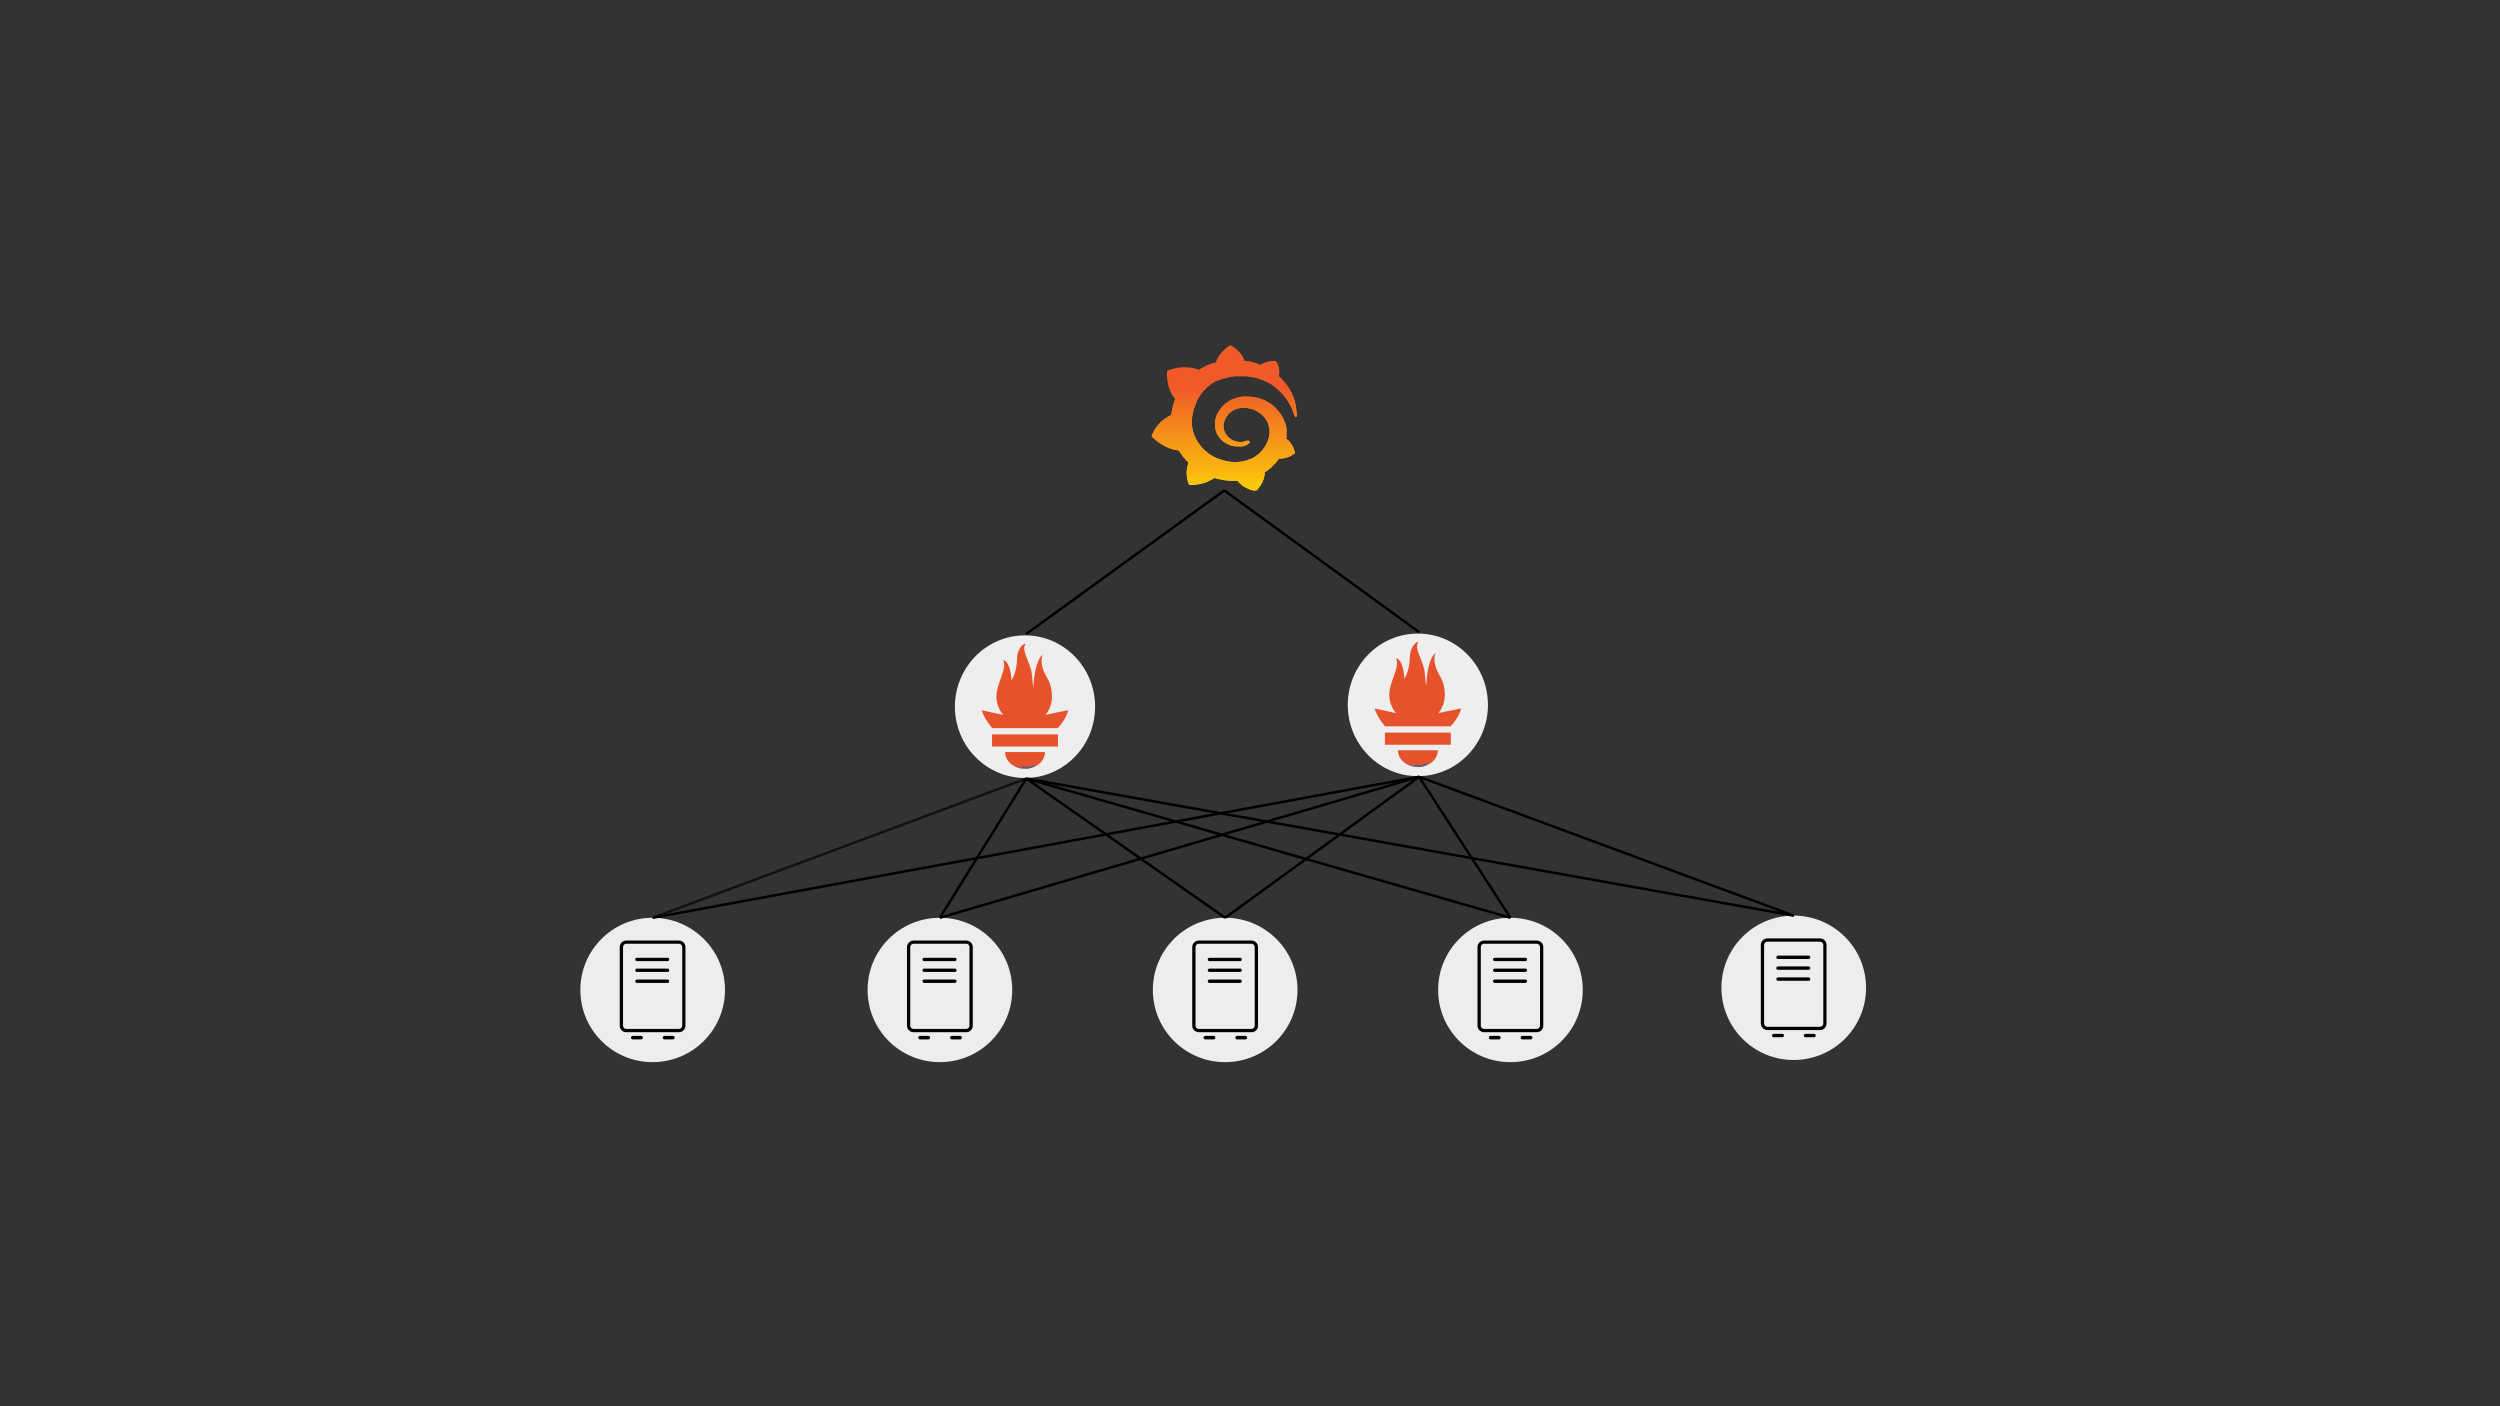 <?xml version="1.0" encoding="UTF-8"?>
<!DOCTYPE svg PUBLIC "-//W3C//DTD SVG 1.1//EN" "http://www.w3.org/Graphics/SVG/1.1/DTD/svg11.dtd">
<svg version="1.2" width="280mm" height="157.5mm" viewBox="0 0 28000 15750" preserveAspectRatio="xMidYMid" fill-rule="evenodd" stroke-width="28.222" stroke-linejoin="round" xmlns="http://www.w3.org/2000/svg" xmlns:ooo="http://xml.openoffice.org/svg/export" xmlns:xlink="http://www.w3.org/1999/xlink" xmlns:presentation="http://sun.com/xmlns/staroffice/presentation" xmlns:smil="http://www.w3.org/2001/SMIL20/" xmlns:anim="urn:oasis:names:tc:opendocument:xmlns:animation:1.0" xml:space="preserve">
 <rect x="0" y="0" width="28000" height="15750" fill="#333333" stroke="none"/>
 <defs class="ClipPathGroup">
  <clipPath id="presentation_clip_path" clipPathUnits="userSpaceOnUse">
   <rect x="0" y="0" width="28000" height="15750"/>
  </clipPath>
  <clipPath id="presentation_clip_path_shrink" clipPathUnits="userSpaceOnUse">
   <rect x="28" y="15" width="27944" height="15719"/>
  </clipPath>
 </defs>
 <defs class="TextShapeIndex">
  <g ooo:slide="id1" ooo:id-list="id3 id4 id5 id6 id7 id8 id9 id10 id11 id12 id13 id14 id15 id16 id17 id18 id19 id20 id21 id22 id23 id24 id25 id26 id27 id28 id29 id30 id31 id32 id33 id34 id35 id36 id37 id38 id39 id40 id41 id42 id43 id44 id45 id46 id47 id48 id49 id50 id51 id52 id53 id54 id55 id56 id57 id58 id59 id60 id61 id62 id63 id64 id65 id66 id67 id68 id69 id70 id71 id72 id73 id74 id75 id76 id77 id78 id79 id80 id81 id82 id83"/>
 </defs>
 <defs class="EmbeddedBulletChars">
  <g id="bullet-char-template-57356" transform="scale(0,-0)">
   <path d="M 580,1141 L 1163,571 580,0 -4,571 580,1141 Z"/>
  </g>
  <g id="bullet-char-template-57354" transform="scale(0,-0)">
   <path d="M 8,1128 L 1137,1128 1137,0 8,0 8,1128 Z"/>
  </g>
  <g id="bullet-char-template-10146" transform="scale(0,-0)">
   <path d="M 174,0 L 602,739 174,1481 1456,739 174,0 Z M 1358,739 L 309,1346 659,739 1358,739 Z"/>
  </g>
  <g id="bullet-char-template-10132" transform="scale(0,-0)">
   <path d="M 2015,739 L 1276,0 717,0 1260,543 174,543 174,936 1260,936 717,1481 1274,1481 2015,739 Z"/>
  </g>
  <g id="bullet-char-template-10007" transform="scale(0,-0)">
   <path d="M 0,-2 C -7,14 -16,27 -25,37 L 356,567 C 262,823 215,952 215,954 215,979 228,992 255,992 264,992 276,990 289,987 310,991 331,999 354,1012 L 381,999 492,748 772,1049 836,1024 860,1049 C 881,1039 901,1025 922,1006 886,937 835,863 770,784 769,783 710,716 594,584 L 774,223 C 774,196 753,168 711,139 L 727,119 C 717,90 699,76 672,76 641,76 570,178 457,381 L 164,-76 C 142,-110 111,-127 72,-127 30,-127 9,-110 8,-76 1,-67 -2,-52 -2,-32 -2,-23 -1,-13 0,-2 Z"/>
  </g>
  <g id="bullet-char-template-10004" transform="scale(0,-0)">
   <path d="M 285,-33 C 182,-33 111,30 74,156 52,228 41,333 41,471 41,549 55,616 82,672 116,743 169,778 240,778 293,778 328,747 346,684 L 369,508 C 377,444 397,411 428,410 L 1163,1116 C 1174,1127 1196,1133 1229,1133 1271,1133 1292,1118 1292,1087 L 1292,965 C 1292,929 1282,901 1262,881 L 442,47 C 390,-6 338,-33 285,-33 Z"/>
  </g>
  <g id="bullet-char-template-9679" transform="scale(0,-0)">
   <path d="M 813,0 C 632,0 489,54 383,161 276,268 223,411 223,592 223,773 276,916 383,1023 489,1130 632,1184 813,1184 992,1184 1136,1130 1245,1023 1353,916 1407,772 1407,592 1407,412 1353,268 1245,161 1136,54 992,0 813,0 Z"/>
  </g>
  <g id="bullet-char-template-8226" transform="scale(0,-0)">
   <path d="M 346,457 C 273,457 209,483 155,535 101,586 74,649 74,723 74,796 101,859 155,911 209,963 273,989 346,989 419,989 480,963 531,910 582,859 608,796 608,723 608,648 583,586 532,535 482,483 420,457 346,457 Z"/>
  </g>
  <g id="bullet-char-template-8211" transform="scale(0,-0)">
   <path d="M -4,459 L 1135,459 1135,606 -4,606 -4,459 Z"/>
  </g>
  <g id="bullet-char-template-61548" transform="scale(0,-0)">
   <path d="M 173,740 C 173,903 231,1043 346,1159 462,1274 601,1332 765,1332 928,1332 1067,1274 1183,1159 1299,1043 1357,903 1357,740 1357,577 1299,437 1183,322 1067,206 928,148 765,148 601,148 462,206 346,322 231,437 173,577 173,740 Z"/>
  </g>
 </defs>
 <defs class="TextEmbeddedBitmaps"/>
 <g>
  <g id="id2" class="Master_Slide">
   <g id="bg-id2" class="Background"/>
   <g id="bo-id2" class="BackgroundObjects"/>
  </g>
 </g>
 <g class="SlideGroup">
  <g>
   <g id="container-id1">
    <g id="id1" class="Slide" clip-path="url(#presentation_clip_path)">
     <g class="Page">
      <g class="Group">
       <g class="com.sun.star.drawing.CustomShape">
        <g id="id3">
         <rect class="BoundingBox" stroke="none" fill="none" x="10717" y="7186" width="1441" height="1417"/>
         <path fill="rgb(230,82,44)" stroke="none" d="M 11437,7187 C 11569,7187 11682,7217 11797,7282 11911,7347 11994,7428 12060,7541 12126,7653 12157,7764 12157,7894 12157,8024 12126,8135 12060,8248 11994,8360 11911,8441 11797,8506 11682,8571 11569,8601 11437,8601 11305,8601 11192,8571 11077,8506 10963,8441 10880,8360 10814,8248 10748,8135 10718,8024 10718,7894 10718,7764 10748,7653 10814,7541 10880,7428 10963,7347 11077,7282 11192,7217 11305,7187 11437,7187 L 11437,7187 Z"/>
         <path fill="none" stroke="rgb(52,101,164)" d="M 11405,7188 C 11416,7187 11426,7187 11437,7187 11455,7187 11473,7188 11490,7189"/>
         <path fill="none" stroke="rgb(52,101,164)" d="M 11524,7192 C 11542,7194 11559,7196 11577,7199"/>
         <path fill="none" stroke="rgb(52,101,164)" d="M 11610,7207 C 11627,7211 11644,7216 11661,7221"/>
         <path fill="none" stroke="rgb(52,101,164)" d="M 11693,7233 C 11710,7239 11726,7246 11742,7253"/>
         <path fill="none" stroke="rgb(52,101,164)" d="M 11773,7269 C 11781,7273 11789,7277 11797,7282 11804,7286 11812,7290 11819,7295"/>
         <path fill="none" stroke="rgb(52,101,164)" d="M 11848,7313 C 11863,7323 11877,7334 11891,7344"/>
         <path fill="none" stroke="rgb(52,101,164)" d="M 11917,7366 C 11931,7378 11944,7390 11956,7403"/>
         <path fill="none" stroke="rgb(52,101,164)" d="M 11979,7428 C 11991,7441 12002,7455 12013,7469"/>
         <path fill="none" stroke="rgb(52,101,164)" d="M 12032,7497 C 12042,7511 12051,7525 12060,7541 12060,7541 12061,7541 12061,7542"/>
         <path fill="none" stroke="rgb(52,101,164)" d="M 12078,7572 C 12086,7588 12094,7603 12101,7619"/>
         <path fill="none" stroke="rgb(52,101,164)" d="M 12114,7651 C 12120,7668 12126,7684 12131,7701"/>
         <path fill="none" stroke="rgb(52,101,164)" d="M 12139,7734 C 12143,7752 12146,7769 12149,7787"/>
         <path fill="none" stroke="rgb(52,101,164)" d="M 12153,7821 C 12155,7838 12156,7856 12156,7874"/>
         <path fill="none" stroke="rgb(52,101,164)" d="M 12156,7908 C 12156,7926 12155,7944 12154,7961"/>
         <path fill="none" stroke="rgb(52,101,164)" d="M 12150,7995 C 12147,8013 12144,8030 12141,8047"/>
         <path fill="none" stroke="rgb(52,101,164)" d="M 12132,8080 C 12128,8097 12122,8114 12116,8131"/>
         <path fill="none" stroke="rgb(52,101,164)" d="M 12103,8163 C 12096,8179 12089,8195 12081,8211"/>
         <path fill="none" stroke="rgb(52,101,164)" d="M 12064,8241 C 12063,8243 12061,8245 12060,8248 12052,8261 12044,8273 12036,8286"/>
         <path fill="none" stroke="rgb(52,101,164)" d="M 12017,8314 C 12006,8328 11995,8342 11983,8355"/>
         <path fill="none" stroke="rgb(52,101,164)" d="M 11960,8381 C 11948,8393 11935,8406 11922,8418"/>
         <path fill="none" stroke="rgb(52,101,164)" d="M 11896,8440 C 11882,8450 11868,8461 11853,8471"/>
         <path fill="none" stroke="rgb(52,101,164)" d="M 11825,8490 C 11816,8495 11806,8501 11797,8506 11791,8510 11785,8513 11779,8516"/>
         <path fill="none" stroke="rgb(52,101,164)" d="M 11748,8532 C 11732,8540 11716,8547 11699,8553"/>
         <path fill="none" stroke="rgb(52,101,164)" d="M 11667,8565 C 11651,8571 11634,8576 11616,8580"/>
         <path fill="none" stroke="rgb(52,101,164)" d="M 11583,8587 C 11566,8591 11548,8594 11531,8596"/>
         <path fill="none" stroke="rgb(52,101,164)" d="M 11497,8599 C 11479,8600 11462,8601 11444,8601"/>
         <path fill="none" stroke="rgb(52,101,164)" d="M 11409,8601 C 11391,8600 11374,8599 11356,8597"/>
         <path fill="none" stroke="rgb(52,101,164)" d="M 11322,8593 C 11305,8590 11287,8587 11270,8583"/>
         <path fill="none" stroke="rgb(52,101,164)" d="M 11237,8574 C 11220,8570 11203,8564 11187,8558"/>
         <path fill="none" stroke="rgb(52,101,164)" d="M 11155,8545 C 11139,8538 11123,8531 11107,8522"/>
         <path fill="none" stroke="rgb(52,101,164)" d="M 11077,8506 C 11061,8497 11046,8488 11031,8478"/>
         <path fill="none" stroke="rgb(52,101,164)" d="M 11003,8459 C 10989,8448 10975,8437 10962,8426"/>
         <path fill="none" stroke="rgb(52,101,164)" d="M 10936,8403 C 10923,8391 10911,8378 10899,8365"/>
         <path fill="none" stroke="rgb(52,101,164)" d="M 10877,8339 C 10866,8326 10855,8311 10845,8297"/>
         <path fill="none" stroke="rgb(52,101,164)" d="M 10826,8268 C 10822,8261 10818,8254 10814,8248 10809,8239 10804,8231 10800,8222"/>
         <path fill="none" stroke="rgb(52,101,164)" d="M 10784,8192 C 10776,8175 10769,8159 10763,8143"/>
         <path fill="none" stroke="rgb(52,101,164)" d="M 10751,8111 C 10745,8094 10741,8077 10736,8060"/>
         <path fill="none" stroke="rgb(52,101,164)" d="M 10729,8026 C 10726,8009 10723,7992 10722,7974"/>
         <path fill="none" stroke="rgb(52,101,164)" d="M 10719,7940 C 10718,7925 10718,7910 10718,7894 10718,7892 10718,7889 10718,7887"/>
         <path fill="none" stroke="rgb(52,101,164)" d="M 10719,7852 C 10720,7834 10721,7817 10723,7799"/>
         <path fill="none" stroke="rgb(52,101,164)" d="M 10728,7766 C 10732,7748 10735,7731 10740,7714"/>
         <path fill="none" stroke="rgb(52,101,164)" d="M 10750,7681 C 10755,7664 10761,7648 10768,7631"/>
         <path fill="none" stroke="rgb(52,101,164)" d="M 10782,7600 C 10790,7584 10798,7569 10807,7553"/>
         <path fill="none" stroke="rgb(52,101,164)" d="M 10824,7523 C 10834,7508 10843,7493 10854,7479"/>
         <path fill="none" stroke="rgb(52,101,164)" d="M 10874,7452 C 10885,7438 10897,7425 10909,7412"/>
         <path fill="none" stroke="rgb(52,101,164)" d="M 10933,7388 C 10946,7375 10959,7364 10973,7353"/>
         <path fill="none" stroke="rgb(52,101,164)" d="M 11000,7332 C 11014,7321 11029,7311 11044,7302"/>
         <path fill="none" stroke="rgb(52,101,164)" d="M 11073,7284 C 11075,7283 11076,7283 11077,7282 11092,7274 11106,7266 11120,7259"/>
         <path fill="none" stroke="rgb(52,101,164)" d="M 11151,7245 C 11168,7237 11184,7231 11201,7225"/>
         <path fill="none" stroke="rgb(52,101,164)" d="M 11233,7215 C 11250,7210 11267,7206 11285,7202"/>
         <path fill="none" stroke="rgb(52,101,164)" d="M 11318,7196 C 11336,7193 11353,7191 11371,7190"/>
        </g>
       </g>
       <g class="Graphic">
        <g id="id4">
         <rect class="BoundingBox" stroke="none" fill="none" x="10688" y="7100" width="1613" height="1621"/>
         <path fill="rgb(238,238,238)" stroke="none" d="M 11480,7116 C 11047,7116 10695,7474 10695,7915 10695,8356 11047,8713 11480,8713 11914,8713 12265,8356 12265,7915 12265,7474 11914,7116 11480,7116 L 11480,7116 Z M 11480,8610 C 11357,8610 11257,8527 11257,8423 L 11704,8423 C 11704,8527 11604,8610 11480,8610 L 11480,8610 Z M 11849,8361 L 11111,8361 11111,8225 11849,8225 11849,8361 11849,8361 Z M 11847,8155 L 11113,8155 C 11111,8152 11108,8150 11106,8147 11030,8053 11013,8005 10995,7955 10995,7954 11087,7974 11152,7989 11152,7989 11186,7997 11235,8006 11188,7950 11160,7879 11160,7806 11160,7646 11280,7506 11237,7393 11279,7396 11325,7484 11328,7621 11373,7557 11391,7442 11391,7371 11391,7297 11439,7212 11487,7209 11444,7280 11498,7341 11545,7492 11563,7549 11561,7645 11574,7705 11579,7579 11600,7396 11679,7332 11644,7412 11684,7512 11711,7560 11755,7638 11782,7696 11782,7807 11782,7882 11755,7952 11709,8007 11761,7997 11797,7988 11797,7988 L 11965,7954 C 11965,7954 11941,8057 11847,8155 L 11847,8155 Z"/>
        </g>
       </g>
      </g>
      <g class="Group">
       <g class="com.sun.star.drawing.ClosedBezierShape">
        <g id="id5">
         <rect class="BoundingBox" stroke="none" fill="none" x="6500" y="10278" width="1621" height="1619"/>
         <path fill="rgb(237,237,238)" stroke="none" d="M 8120,11087 C 8120,11534 7757,11896 7308,11896 6861,11896 6500,11534 6500,11087 6500,10641 6861,10279 7308,10279 7757,10279 8120,10641 8120,11087 Z"/>
        </g>
       </g>
       <g class="com.sun.star.drawing.ClosedBezierShape">
        <g id="id6">
         <rect class="BoundingBox" stroke="none" fill="none" x="6940" y="10533" width="739" height="1030"/>
         <path fill="rgb(1,1,1)" stroke="none" d="M 6978,10607 C 6978,10588 6994,10570 7014,10570 L 7604,10570 C 7625,10570 7641,10588 7641,10607 L 7641,11488 C 7641,11507 7625,11524 7604,11524 L 7014,11524 C 6994,11524 6978,11507 6978,11488 L 6978,10607 Z M 7014,11561 L 7604,11561 C 7645,11561 7677,11528 7677,11488 L 7677,10607 C 7677,10567 7645,10534 7604,10534 L 7014,10534 C 6974,10534 6941,10567 6941,10607 L 6941,11488 C 6941,11528 6974,11561 7014,11561 Z"/>
        </g>
       </g>
       <g class="com.sun.star.drawing.ClosedBezierShape">
        <g id="id7">
         <rect class="BoundingBox" stroke="none" fill="none" x="7115" y="10726" width="382" height="41"/>
         <path fill="rgb(1,1,1)" stroke="none" d="M 7134,10765 L 7478,10765 C 7487,10765 7495,10757 7495,10744 7495,10735 7487,10727 7478,10727 L 7134,10727 C 7123,10727 7115,10735 7115,10744 7115,10757 7123,10765 7134,10765 Z"/>
        </g>
       </g>
       <g class="com.sun.star.drawing.ClosedBezierShape">
        <g id="id8">
         <rect class="BoundingBox" stroke="none" fill="none" x="7423" y="11602" width="134" height="40"/>
         <path fill="rgb(1,1,1)" stroke="none" d="M 7556,11622 C 7556,11612 7548,11602 7537,11602 L 7441,11602 C 7431,11602 7423,11612 7423,11622 7423,11633 7431,11641 7441,11641 L 7537,11641 C 7548,11641 7556,11633 7556,11622 Z"/>
        </g>
       </g>
       <g class="com.sun.star.drawing.ClosedBezierShape">
        <g id="id9">
         <rect class="BoundingBox" stroke="none" fill="none" x="7067" y="11602" width="134" height="40"/>
         <path fill="rgb(1,1,1)" stroke="none" d="M 7086,11641 L 7182,11641 C 7192,11641 7200,11633 7200,11622 7200,11612 7192,11602 7182,11602 L 7086,11602 C 7075,11602 7067,11612 7067,11622 7067,11633 7075,11641 7086,11641 Z"/>
        </g>
       </g>
       <g class="com.sun.star.drawing.ClosedBezierShape">
        <g id="id10">
         <rect class="BoundingBox" stroke="none" fill="none" x="7115" y="10847" width="382" height="41"/>
         <path fill="rgb(1,1,1)" stroke="none" d="M 7134,10886 L 7478,10886 C 7487,10886 7495,10878 7495,10869 7495,10856 7487,10848 7478,10848 L 7134,10848 C 7123,10848 7115,10856 7115,10869 7115,10878 7123,10886 7134,10886 Z"/>
        </g>
       </g>
       <g class="com.sun.star.drawing.ClosedBezierShape">
        <g id="id11">
         <rect class="BoundingBox" stroke="none" fill="none" x="7115" y="10970" width="382" height="41"/>
         <path fill="rgb(1,1,1)" stroke="none" d="M 7134,11009 L 7478,11009 C 7487,11009 7495,11000 7495,10988 7495,10979 7487,10971 7478,10971 L 7134,10971 C 7123,10971 7115,10979 7115,10988 7115,11000 7123,11009 7134,11009 Z"/>
        </g>
       </g>
      </g>
      <g class="Group">
       <g class="com.sun.star.drawing.ClosedBezierShape">
        <g id="id12">
         <rect class="BoundingBox" stroke="none" fill="none" x="9717" y="10278" width="1622" height="1619"/>
         <path fill="rgb(237,237,238)" stroke="none" d="M 11337,11087 C 11337,11534 10975,11896 10526,11896 10078,11896 9717,11534 9717,11087 9717,10641 10078,10279 10526,10279 10975,10279 11337,10641 11337,11087 Z"/>
        </g>
       </g>
       <g class="com.sun.star.drawing.ClosedBezierShape">
        <g id="id13">
         <rect class="BoundingBox" stroke="none" fill="none" x="10158" y="10533" width="738" height="1030"/>
         <path fill="rgb(1,1,1)" stroke="none" d="M 10195,10607 C 10195,10588 10211,10570 10232,10570 L 10821,10570 C 10842,10570 10858,10588 10858,10607 L 10858,11488 C 10858,11507 10842,11524 10821,11524 L 10232,11524 C 10211,11524 10195,11507 10195,11488 L 10195,10607 Z M 10232,11561 L 10821,11561 C 10863,11561 10895,11528 10895,11488 L 10895,10607 C 10895,10567 10863,10534 10821,10534 L 10232,10534 C 10192,10534 10158,10567 10158,10607 L 10158,11488 C 10158,11528 10192,11561 10232,11561 Z"/>
        </g>
       </g>
       <g class="com.sun.star.drawing.ClosedBezierShape">
        <g id="id14">
         <rect class="BoundingBox" stroke="none" fill="none" x="10332" y="10726" width="382" height="41"/>
         <path fill="rgb(1,1,1)" stroke="none" d="M 10352,10765 L 10695,10765 C 10705,10765 10713,10757 10713,10744 10713,10735 10705,10727 10695,10727 L 10352,10727 C 10340,10727 10332,10735 10332,10744 10332,10757 10340,10765 10352,10765 Z"/>
        </g>
       </g>
       <g class="com.sun.star.drawing.ClosedBezierShape">
        <g id="id15">
         <rect class="BoundingBox" stroke="none" fill="none" x="10640" y="11602" width="135" height="40"/>
         <path fill="rgb(1,1,1)" stroke="none" d="M 10773,11622 C 10773,11612 10765,11602 10754,11602 L 10658,11602 C 10649,11602 10641,11612 10641,11622 10641,11633 10649,11641 10658,11641 L 10754,11641 C 10765,11641 10773,11633 10773,11622 Z"/>
        </g>
       </g>
       <g class="com.sun.star.drawing.ClosedBezierShape">
        <g id="id16">
         <rect class="BoundingBox" stroke="none" fill="none" x="10284" y="11602" width="135" height="40"/>
         <path fill="rgb(1,1,1)" stroke="none" d="M 10304,11641 L 10400,11641 C 10409,11641 10417,11633 10417,11622 10417,11612 10409,11602 10400,11602 L 10304,11602 C 10293,11602 10285,11612 10285,11622 10285,11633 10293,11641 10304,11641 Z"/>
        </g>
       </g>
       <g class="com.sun.star.drawing.ClosedBezierShape">
        <g id="id17">
         <rect class="BoundingBox" stroke="none" fill="none" x="10332" y="10847" width="382" height="41"/>
         <path fill="rgb(1,1,1)" stroke="none" d="M 10352,10886 L 10695,10886 C 10705,10886 10713,10878 10713,10869 10713,10856 10705,10848 10695,10848 L 10352,10848 C 10340,10848 10332,10856 10332,10869 10332,10878 10340,10886 10352,10886 Z"/>
        </g>
       </g>
       <g class="com.sun.star.drawing.ClosedBezierShape">
        <g id="id18">
         <rect class="BoundingBox" stroke="none" fill="none" x="10332" y="10970" width="382" height="41"/>
         <path fill="rgb(1,1,1)" stroke="none" d="M 10352,11009 L 10695,11009 C 10705,11009 10713,11000 10713,10988 10713,10979 10705,10971 10695,10971 L 10352,10971 C 10340,10971 10332,10979 10332,10988 10332,11000 10340,11009 10352,11009 Z"/>
        </g>
       </g>
      </g>
      <g class="Group">
       <g class="com.sun.star.drawing.ClosedBezierShape">
        <g id="id19">
         <rect class="BoundingBox" stroke="none" fill="none" x="12912" y="10278" width="1622" height="1619"/>
         <path fill="rgb(237,237,238)" stroke="none" d="M 14532,11087 C 14532,11534 14170,11896 13721,11896 13273,11896 12912,11534 12912,11087 12912,10641 13273,10279 13721,10279 14170,10279 14532,10641 14532,11087 Z"/>
        </g>
       </g>
       <g class="com.sun.star.drawing.ClosedBezierShape">
        <g id="id20">
         <rect class="BoundingBox" stroke="none" fill="none" x="13353" y="10533" width="738" height="1030"/>
         <path fill="rgb(1,1,1)" stroke="none" d="M 13390,10607 C 13390,10588 13406,10570 13427,10570 L 14016,10570 C 14037,10570 14053,10588 14053,10607 L 14053,11488 C 14053,11507 14037,11524 14016,11524 L 13427,11524 C 13406,11524 13390,11507 13390,11488 L 13390,10607 Z M 13427,11561 L 14016,11561 C 14058,11561 14090,11528 14090,11488 L 14090,10607 C 14090,10567 14058,10534 14016,10534 L 13427,10534 C 13387,10534 13353,10567 13353,10607 L 13353,11488 C 13353,11528 13387,11561 13427,11561 Z"/>
        </g>
       </g>
       <g class="com.sun.star.drawing.ClosedBezierShape">
        <g id="id21">
         <rect class="BoundingBox" stroke="none" fill="none" x="13527" y="10726" width="382" height="41"/>
         <path fill="rgb(1,1,1)" stroke="none" d="M 13547,10765 L 13890,10765 C 13900,10765 13908,10757 13908,10744 13908,10735 13900,10727 13890,10727 L 13547,10727 C 13535,10727 13527,10735 13527,10744 13527,10757 13535,10765 13547,10765 Z"/>
        </g>
       </g>
       <g class="com.sun.star.drawing.ClosedBezierShape">
        <g id="id22">
         <rect class="BoundingBox" stroke="none" fill="none" x="13835" y="11602" width="135" height="40"/>
         <path fill="rgb(1,1,1)" stroke="none" d="M 13968,11622 C 13968,11612 13960,11602 13949,11602 L 13853,11602 C 13844,11602 13836,11612 13836,11622 13836,11633 13844,11641 13853,11641 L 13949,11641 C 13960,11641 13968,11633 13968,11622 Z"/>
        </g>
       </g>
       <g class="com.sun.star.drawing.ClosedBezierShape">
        <g id="id23">
         <rect class="BoundingBox" stroke="none" fill="none" x="13479" y="11602" width="135" height="40"/>
         <path fill="rgb(1,1,1)" stroke="none" d="M 13499,11641 L 13595,11641 C 13604,11641 13612,11633 13612,11622 13612,11612 13604,11602 13595,11602 L 13499,11602 C 13488,11602 13480,11612 13480,11622 13480,11633 13488,11641 13499,11641 Z"/>
        </g>
       </g>
       <g class="com.sun.star.drawing.ClosedBezierShape">
        <g id="id24">
         <rect class="BoundingBox" stroke="none" fill="none" x="13527" y="10847" width="382" height="41"/>
         <path fill="rgb(1,1,1)" stroke="none" d="M 13547,10886 L 13890,10886 C 13900,10886 13908,10878 13908,10869 13908,10856 13900,10848 13890,10848 L 13547,10848 C 13535,10848 13527,10856 13527,10869 13527,10878 13535,10886 13547,10886 Z"/>
        </g>
       </g>
       <g class="com.sun.star.drawing.ClosedBezierShape">
        <g id="id25">
         <rect class="BoundingBox" stroke="none" fill="none" x="13527" y="10970" width="382" height="41"/>
         <path fill="rgb(1,1,1)" stroke="none" d="M 13547,11009 L 13890,11009 C 13900,11009 13908,11000 13908,10988 13908,10979 13900,10971 13890,10971 L 13547,10971 C 13535,10971 13527,10979 13527,10988 13527,11000 13535,11009 13547,11009 Z"/>
        </g>
       </g>
      </g>
      <g class="Group">
       <g class="com.sun.star.drawing.ClosedBezierShape">
        <g id="id26">
         <rect class="BoundingBox" stroke="none" fill="none" x="16107" y="10278" width="1622" height="1619"/>
         <path fill="rgb(237,237,238)" stroke="none" d="M 17727,11087 C 17727,11534 17365,11896 16916,11896 16468,11896 16107,11534 16107,11087 16107,10641 16468,10279 16916,10279 17365,10279 17727,10641 17727,11087 Z"/>
        </g>
       </g>
       <g class="com.sun.star.drawing.ClosedBezierShape">
        <g id="id27">
         <rect class="BoundingBox" stroke="none" fill="none" x="16548" y="10533" width="738" height="1030"/>
         <path fill="rgb(1,1,1)" stroke="none" d="M 16585,10607 C 16585,10588 16601,10570 16622,10570 L 17211,10570 C 17232,10570 17248,10588 17248,10607 L 17248,11488 C 17248,11507 17232,11524 17211,11524 L 16622,11524 C 16601,11524 16585,11507 16585,11488 L 16585,10607 Z M 16622,11561 L 17211,11561 C 17253,11561 17285,11528 17285,11488 L 17285,10607 C 17285,10567 17253,10534 17211,10534 L 16622,10534 C 16582,10534 16548,10567 16548,10607 L 16548,11488 C 16548,11528 16582,11561 16622,11561 Z"/>
        </g>
       </g>
       <g class="com.sun.star.drawing.ClosedBezierShape">
        <g id="id28">
         <rect class="BoundingBox" stroke="none" fill="none" x="16722" y="10726" width="382" height="41"/>
         <path fill="rgb(1,1,1)" stroke="none" d="M 16742,10765 L 17085,10765 C 17095,10765 17103,10757 17103,10744 17103,10735 17095,10727 17085,10727 L 16742,10727 C 16730,10727 16722,10735 16722,10744 16722,10757 16730,10765 16742,10765 Z"/>
        </g>
       </g>
       <g class="com.sun.star.drawing.ClosedBezierShape">
        <g id="id29">
         <rect class="BoundingBox" stroke="none" fill="none" x="17030" y="11602" width="135" height="40"/>
         <path fill="rgb(1,1,1)" stroke="none" d="M 17163,11622 C 17163,11612 17155,11602 17144,11602 L 17048,11602 C 17039,11602 17031,11612 17031,11622 17031,11633 17039,11641 17048,11641 L 17144,11641 C 17155,11641 17163,11633 17163,11622 Z"/>
        </g>
       </g>
       <g class="com.sun.star.drawing.ClosedBezierShape">
        <g id="id30">
         <rect class="BoundingBox" stroke="none" fill="none" x="16674" y="11602" width="135" height="40"/>
         <path fill="rgb(1,1,1)" stroke="none" d="M 16694,11641 L 16790,11641 C 16799,11641 16807,11633 16807,11622 16807,11612 16799,11602 16790,11602 L 16694,11602 C 16683,11602 16675,11612 16675,11622 16675,11633 16683,11641 16694,11641 Z"/>
        </g>
       </g>
       <g class="com.sun.star.drawing.ClosedBezierShape">
        <g id="id31">
         <rect class="BoundingBox" stroke="none" fill="none" x="16722" y="10847" width="382" height="41"/>
         <path fill="rgb(1,1,1)" stroke="none" d="M 16742,10886 L 17085,10886 C 17095,10886 17103,10878 17103,10869 17103,10856 17095,10848 17085,10848 L 16742,10848 C 16730,10848 16722,10856 16722,10869 16722,10878 16730,10886 16742,10886 Z"/>
        </g>
       </g>
       <g class="com.sun.star.drawing.ClosedBezierShape">
        <g id="id32">
         <rect class="BoundingBox" stroke="none" fill="none" x="16722" y="10970" width="382" height="41"/>
         <path fill="rgb(1,1,1)" stroke="none" d="M 16742,11009 L 17085,11009 C 17095,11009 17103,11000 17103,10988 17103,10979 17095,10971 17085,10971 L 16742,10971 C 16730,10971 16722,10979 16722,10988 16722,11000 16730,11009 16742,11009 Z"/>
        </g>
       </g>
      </g>
      <g class="Group">
       <g class="com.sun.star.drawing.ClosedBezierShape">
        <g id="id33">
         <rect class="BoundingBox" stroke="none" fill="none" x="19280" y="10254" width="1621" height="1620"/>
         <path fill="rgb(237,237,238)" stroke="none" d="M 20900,11063 C 20900,11510 20537,11872 20088,11872 19641,11872 19280,11510 19280,11063 19280,10617 19641,10255 20088,10255 20537,10255 20900,10617 20900,11063 Z"/>
        </g>
       </g>
       <g class="com.sun.star.drawing.ClosedBezierShape">
        <g id="id34">
         <rect class="BoundingBox" stroke="none" fill="none" x="19721" y="10509" width="738" height="1030"/>
         <path fill="rgb(1,1,1)" stroke="none" d="M 19758,10583 C 19758,10564 19774,10547 19795,10547 L 20384,10547 C 20405,10547 20421,10564 20421,10583 L 20421,11464 C 20421,11483 20405,11500 20384,11500 L 19795,11500 C 19774,11500 19758,11483 19758,11464 L 19758,10583 Z M 19795,11537 L 20384,11537 C 20426,11537 20457,11504 20457,11464 L 20457,10583 C 20457,10543 20426,10510 20384,10510 L 19795,10510 C 19755,10510 19721,10543 19721,10583 L 19721,11464 C 19721,11504 19755,11537 19795,11537 Z"/>
        </g>
       </g>
       <g class="com.sun.star.drawing.ClosedBezierShape">
        <g id="id35">
         <rect class="BoundingBox" stroke="none" fill="none" x="19895" y="10702" width="382" height="41"/>
         <path fill="rgb(1,1,1)" stroke="none" d="M 19914,10741 L 20258,10741 C 20267,10741 20275,10733 20275,10720 20275,10711 20267,10703 20258,10703 L 19914,10703 C 19903,10703 19895,10711 19895,10720 19895,10733 19903,10741 19914,10741 Z"/>
        </g>
       </g>
       <g class="com.sun.star.drawing.ClosedBezierShape">
        <g id="id36">
         <rect class="BoundingBox" stroke="none" fill="none" x="20203" y="11578" width="135" height="40"/>
         <path fill="rgb(1,1,1)" stroke="none" d="M 20336,11598 C 20336,11588 20328,11579 20317,11579 L 20221,11579 C 20211,11579 20203,11588 20203,11598 20203,11609 20211,11617 20221,11617 L 20317,11617 C 20328,11617 20336,11609 20336,11598 Z"/>
        </g>
       </g>
       <g class="com.sun.star.drawing.ClosedBezierShape">
        <g id="id37">
         <rect class="BoundingBox" stroke="none" fill="none" x="19847" y="11578" width="134" height="40"/>
         <path fill="rgb(1,1,1)" stroke="none" d="M 19866,11617 L 19962,11617 C 19972,11617 19980,11609 19980,11598 19980,11588 19972,11579 19962,11579 L 19866,11579 C 19855,11579 19847,11588 19847,11598 19847,11609 19855,11617 19866,11617 Z"/>
        </g>
       </g>
       <g class="com.sun.star.drawing.ClosedBezierShape">
        <g id="id38">
         <rect class="BoundingBox" stroke="none" fill="none" x="19895" y="10824" width="382" height="40"/>
         <path fill="rgb(1,1,1)" stroke="none" d="M 19914,10862 L 20258,10862 C 20267,10862 20275,10854 20275,10845 20275,10832 20267,10824 20258,10824 L 19914,10824 C 19903,10824 19895,10832 19895,10845 19895,10854 19903,10862 19914,10862 Z"/>
        </g>
       </g>
       <g class="com.sun.star.drawing.ClosedBezierShape">
        <g id="id39">
         <rect class="BoundingBox" stroke="none" fill="none" x="19895" y="10946" width="382" height="41"/>
         <path fill="rgb(1,1,1)" stroke="none" d="M 19914,10985 L 20258,10985 C 20267,10985 20275,10976 20275,10964 20275,10955 20267,10947 20258,10947 L 19914,10947 C 19903,10947 19895,10955 19895,10964 19895,10976 19903,10985 19914,10985 Z"/>
        </g>
       </g>
      </g>
      <g class="Group">
       <g class="com.sun.star.drawing.ClosedBezierShape">
        <g id="id40">
         <rect class="BoundingBox" stroke="none" fill="none" x="13975" y="5472" width="117" height="23"/>
         <path fill="rgb(252,212,8)" stroke="none" d="M 14072,5493 L 14036,5493 C 14020,5489 13999,5483 13976,5473 L 14091,5473 C 14085,5480 14079,5486 14072,5493 Z"/>
        </g>
       </g>
       <g class="com.sun.star.drawing.ClosedBezierShape">
        <g id="id41">
         <rect class="BoundingBox" stroke="none" fill="none" x="13905" y="5431" width="218" height="64"/>
         <path fill="rgb(252,207,9)" stroke="none" d="M 14072,5493 L 14036,5493 C 14004,5485 13952,5468 13906,5431 L 14121,5431 C 14109,5451 14093,5472 14072,5493 Z"/>
        </g>
       </g>
       <g class="com.sun.star.drawing.ClosedBezierShape">
        <g id="id42">
         <rect class="BoundingBox" stroke="none" fill="none" x="13304" y="5389" width="840" height="99"/>
         <path fill="rgb(251,203,10)" stroke="none" d="M 14078,5487 L 14013,5487 C 13969,5473 13908,5445 13865,5390 L 14143,5390 C 14130,5419 14110,5453 14078,5487 Z M 13319,5431 C 13319,5431 13311,5416 13304,5390 L 13535,5390 C 13485,5412 13411,5434 13319,5431 Z"/>
        </g>
       </g>
       <g class="com.sun.star.drawing.ClosedBezierShape">
        <g id="id43">
         <rect class="BoundingBox" stroke="none" fill="none" x="13295" y="5348" width="864" height="99"/>
         <path fill="rgb(251,199,11)" stroke="none" d="M 14112,5445 L 13925,5445 C 13902,5430 13880,5411 13862,5386 L 13853,5386 13844,5386 13841,5386 13835,5386 13798,5386 C 13749,5383 13700,5378 13652,5366 13633,5361 13618,5358 13603,5352 13581,5366 13478,5437 13319,5431 13319,5431 13303,5399 13295,5348 L 14157,5348 C 14150,5375 14137,5409 14112,5445 Z"/>
        </g>
       </g>
       <g class="com.sun.star.drawing.ClosedBezierShape">
        <g id="id44">
         <rect class="BoundingBox" stroke="none" fill="none" x="13291" y="5306" width="874" height="100"/>
         <path fill="rgb(250,195,12)" stroke="none" d="M 14136,5405 L 13877,5405 C 13872,5399 13867,5393 13862,5386 L 13853,5386 13844,5386 13841,5386 13835,5386 13798,5386 C 13749,5383 13700,5378 13652,5366 13633,5361 13618,5358 13603,5352 13591,5360 13554,5385 13497,5405 L 13309,5405 C 13301,5383 13293,5348 13291,5307 L 14164,5307 C 14163,5324 14158,5360 14136,5405 Z"/>
        </g>
       </g>
       <g class="com.sun.star.drawing.ClosedBezierShape">
        <g id="id45">
         <rect class="BoundingBox" stroke="none" fill="none" x="13291" y="5265" width="911" height="100"/>
         <path fill="rgb(250,191,13)" stroke="none" d="M 14161,5293 L 14164,5296 C 14164,5296 14166,5323 14153,5363 L 13640,5363 C 13627,5359 13615,5357 13603,5352 13599,5355 13594,5358 13586,5363 L 13298,5363 C 13292,5336 13289,5303 13293,5265 L 14200,5265 C 14188,5275 14175,5284 14161,5293 Z"/>
        </g>
       </g>
       <g class="com.sun.star.drawing.ClosedBezierShape">
        <g id="id46">
         <rect class="BoundingBox" stroke="none" fill="none" x="13291" y="5223" width="959" height="100"/>
         <path fill="rgb(250,186,14)" stroke="none" d="M 14219,5251 C 14201,5265 14182,5279 14161,5293 L 14164,5296 C 14164,5296 14165,5306 14162,5322 L 13292,5322 C 13290,5293 13291,5259 13300,5224 L 14249,5224 C 14239,5233 14229,5242 14219,5251 Z"/>
        </g>
       </g>
       <g class="com.sun.star.drawing.ClosedBezierShape">
        <g id="id47">
         <rect class="BoundingBox" stroke="none" fill="none" x="13291" y="5182" width="999" height="100"/>
         <path fill="rgb(249,182,16)" stroke="none" d="M 14219,5251 C 14206,5261 14194,5270 14180,5280 L 13292,5280 C 13293,5250 13299,5217 13312,5182 L 14288,5182 C 14267,5206 14244,5230 14219,5251 Z"/>
        </g>
       </g>
       <g class="com.sun.star.drawing.ClosedBezierShape">
        <g id="id48">
         <rect class="BoundingBox" stroke="none" fill="none" x="13273" y="5140" width="1049" height="100"/>
         <path fill="rgb(249,178,17)" stroke="none" d="M 13706,5158 C 13740,5167 13774,5172 13807,5175 L 13831,5175 13835,5175 C 13835,5175 13838,5175 13835,5175 L 13838,5175 13847,5175 13853,5175 13856,5175 13859,5175 C 13877,5172 13892,5172 13908,5169 13938,5164 13969,5155 13999,5144 14002,5143 14005,5142 14008,5141 L 14321,5141 C 14320,5143 14318,5145 14316,5147 14293,5179 14264,5210 14233,5239 L 13297,5239 C 13300,5220 13305,5200 13313,5181 13301,5169 13289,5158 13276,5144 13275,5143 13274,5142 13273,5141 L 13651,5141 C 13669,5147 13687,5153 13706,5158 Z"/>
        </g>
       </g>
       <g class="com.sun.star.drawing.ClosedBezierShape">
        <g id="id49">
         <rect class="BoundingBox" stroke="none" fill="none" x="13239" y="5099" width="1231" height="100"/>
         <path fill="rgb(248,174,18)" stroke="none" d="M 13612,5124 C 13642,5138 13673,5150 13706,5158 13740,5167 13774,5172 13807,5175 L 13831,5175 13835,5175 C 13835,5175 13838,5175 13835,5175 L 13838,5175 13847,5175 13853,5175 13856,5175 13859,5175 C 13877,5172 13892,5172 13908,5169 13938,5164 13969,5155 13999,5144 14028,5133 14055,5118 14080,5099 L 14469,5099 C 14437,5117 14385,5139 14323,5136 14323,5138 14320,5144 14316,5147 14304,5164 14290,5181 14275,5197 L 13307,5197 C 13309,5192 13311,5186 13313,5181 13301,5169 13289,5158 13276,5144 13263,5130 13251,5114 13240,5099 L 13565,5099 C 13580,5108 13596,5117 13612,5124 Z"/>
        </g>
       </g>
       <g class="com.sun.star.drawing.ClosedBezierShape">
        <g id="id50">
         <rect class="BoundingBox" stroke="none" fill="none" x="13211" y="5058" width="1293" height="99"/>
         <path fill="rgb(248,170,19)" stroke="none" d="M 13612,5124 C 13639,5137 13667,5147 13697,5156 L 13287,5156 C 13283,5152 13280,5148 13276,5144 13252,5117 13231,5088 13212,5059 L 13510,5059 C 13540,5084 13574,5107 13612,5124 Z M 13999,5144 C 14047,5125 14091,5095 14125,5059 L 14499,5059 C 14500,5064 14502,5070 14503,5076 14503,5076 14426,5141 14323,5136 14323,5138 14320,5144 14316,5147 14314,5150 14312,5153 14310,5156 L 13965,5156 C 13976,5152 13988,5148 13999,5144 Z"/>
        </g>
       </g>
       <g class="com.sun.star.drawing.ClosedBezierShape">
        <g id="id51">
         <rect class="BoundingBox" stroke="none" fill="none" x="13092" y="5017" width="1412" height="98"/>
         <path fill="rgb(248,165,20)" stroke="none" d="M 13591,5114 L 13251,5114 C 13234,5092 13218,5069 13203,5045 13203,5045 13157,5042 13092,5017 L 13466,5017 C 13502,5055 13544,5089 13591,5114 Z M 14146,5034 C 14150,5029 14154,5023 14159,5017 L 14486,5017 C 14493,5034 14499,5054 14503,5076 14503,5076 14478,5097 14439,5114 L 14058,5114 C 14092,5092 14122,5065 14146,5034 Z"/>
        </g>
       </g>
       <g class="com.sun.star.drawing.ClosedBezierShape">
        <g id="id52">
         <rect class="BoundingBox" stroke="none" fill="none" x="13008" y="4975" width="1495" height="99"/>
         <path fill="rgb(247,161,21)" stroke="none" d="M 13456,5006 C 13478,5030 13501,5052 13527,5072 L 13221,5072 C 13215,5063 13209,5054 13203,5045 13203,5045 13113,5039 13009,4976 L 13432,4976 C 13440,4986 13448,4996 13456,5006 Z M 14146,5034 C 14160,5016 14173,4997 14183,4976 L 14464,4976 C 14480,5000 14495,5032 14502,5072 L 14111,5072 C 14124,5061 14135,5048 14146,5034 Z M 13960,4984 C 13950,4989 13941,4992 13932,4995 13926,4995 13923,4998 13917,4998 13914,5000 13911,5000 13908,5000 L 13899,5000 13896,5000 13892,5000 13889,5000 13883,5000 13880,5000 13877,5000 13868,5000 C 13847,5000 13822,4998 13798,4992 13783,4988 13767,4983 13752,4976 L 13975,4976 C 13970,4979 13965,4982 13960,4984 Z"/>
        </g>
       </g>
       <g class="com.sun.star.drawing.ClosedBezierShape">
        <g id="id53">
         <rect class="BoundingBox" stroke="none" fill="none" x="12950" y="4934" width="1543" height="98"/>
         <path fill="rgb(247,157,22)" stroke="none" d="M 13456,5006 C 13464,5015 13472,5023 13480,5031 L 13133,5031 C 13084,5017 13017,4989 12951,4934 L 13405,4934 C 13420,4959 13437,4983 13456,5006 Z M 14191,4958 C 14195,4950 14198,4942 14201,4934 L 14430,4934 C 14449,4952 14475,4983 14491,5031 L 14148,5031 C 14165,5009 14180,4985 14191,4958 Z M 13816,4936 C 13831,4941 13850,4947 13868,4950 L 13874,4950 13877,4950 13880,4950 13886,4950 13892,4950 13899,4950 13905,4950 13917,4950 C 13926,4947 13935,4947 13941,4944 13950,4941 13957,4939 13963,4936 13966,4936 13966,4933 13972,4939 13978,4933 13987,4936 13993,4941 13999,4947 13999,4958 13990,4964 L 13984,4969 C 13975,4975 13969,4981 13960,4984 13950,4989 13941,4992 13932,4995 13926,4995 13923,4998 13917,4998 13914,5000 13911,5000 13908,5000 L 13899,5000 13896,5000 13892,5000 13889,5000 13883,5000 13880,5000 13877,5000 13868,5000 C 13847,5000 13822,4998 13798,4992 13774,4986 13749,4975 13725,4961 13712,4953 13699,4944 13688,4934 L 13813,4934 C 13814,4935 13815,4935 13816,4936 Z"/>
        </g>
       </g>
       <g class="com.sun.star.drawing.ClosedBezierShape">
        <g id="id54">
         <rect class="BoundingBox" stroke="none" fill="none" x="12905" y="4892" width="1569" height="99"/>
         <path fill="rgb(246,153,23)" stroke="none" d="M 13401,4927 C 13413,4949 13427,4970 13443,4989 L 13033,4989 C 12992,4967 12948,4936 12905,4892 L 13384,4892 C 13389,4904 13395,4916 13401,4927 Z M 14191,4958 C 14198,4944 14204,4930 14207,4916 14210,4908 14210,4902 14213,4899 14213,4897 14213,4895 14213,4892 L 14408,4892 14408,4896 C 14405,4902 14405,4910 14405,4916 L 14408,4916 C 14408,4916 14444,4939 14473,4989 L 14176,4989 C 14182,4979 14187,4969 14191,4958 Z M 13767,4905 C 13783,4919 13798,4927 13816,4936 13831,4941 13850,4947 13868,4950 L 13874,4950 13877,4950 13880,4950 13886,4950 13892,4950 13899,4950 13905,4950 13917,4950 C 13926,4947 13935,4947 13941,4944 13950,4941 13957,4939 13963,4936 13966,4936 13966,4933 13972,4939 13978,4933 13987,4936 13993,4941 13999,4947 13999,4958 13990,4964 L 13984,4969 C 13975,4975 13969,4981 13960,4984 13956,4986 13952,4988 13948,4989 L 13788,4989 C 13767,4983 13746,4973 13725,4961 13700,4947 13679,4927 13661,4905 13657,4901 13654,4897 13651,4892 L 13754,4892 C 13758,4897 13763,4901 13767,4905 Z"/>
        </g>
       </g>
       <g class="com.sun.star.drawing.ClosedBezierShape">
        <g id="id55">
         <rect class="BoundingBox" stroke="none" fill="none" x="12898" y="4850" width="1547" height="99"/>
         <path fill="rgb(246,149,24)" stroke="none" d="M 13401,4927 C 13405,4934 13409,4941 13413,4948 L 12968,4948 C 12945,4930 12921,4910 12898,4885 12898,4885 12902,4872 12912,4851 L 13368,4851 C 13376,4876 13388,4902 13401,4927 Z M 14207,4916 C 14210,4908 14210,4902 14213,4899 14213,4891 14216,4885 14216,4877 14219,4868 14219,4863 14219,4854 L 14219,4851 14408,4851 14408,4851 14408,4854 14408,4863 14408,4896 C 14405,4902 14405,4910 14405,4916 L 14408,4916 C 14408,4916 14424,4926 14443,4948 L 14196,4948 C 14200,4937 14204,4927 14207,4916 Z M 13728,4860 C 13740,4877 13752,4893 13767,4905 13783,4919 13798,4927 13816,4936 13829,4940 13843,4945 13858,4948 L 13705,4948 C 13689,4936 13674,4921 13661,4905 13648,4889 13636,4870 13628,4851 L 13723,4851 C 13725,4854 13726,4857 13728,4860 Z M 13941,4944 C 13950,4941 13957,4939 13963,4936 13966,4936 13966,4933 13972,4939 13978,4933 13987,4936 13993,4941 13995,4943 13996,4945 13997,4948 L 13925,4948 C 13931,4947 13937,4946 13941,4944 Z"/>
        </g>
       </g>
       <g class="com.sun.star.drawing.ClosedBezierShape">
        <g id="id56">
         <rect class="BoundingBox" stroke="none" fill="none" x="12898" y="4809" width="1512" height="99"/>
         <path fill="rgb(245,145,26)" stroke="none" d="M 13365,4843 C 13372,4864 13380,4885 13391,4906 L 12919,4906 C 12912,4900 12905,4892 12898,4885 12898,4885 12908,4852 12935,4809 L 13356,4809 C 13358,4821 13361,4832 13365,4843 Z M 14213,4899 C 14213,4891 14216,4885 14216,4877 14219,4868 14219,4863 14219,4854 L 14219,4843 14219,4837 14219,4832 14219,4826 14219,4820 14219,4815 14219,4809 14408,4809 14408,4815 14408,4823 14408,4832 14408,4840 14408,4846 14408,4848 14408,4851 14408,4854 14408,4863 14408,4896 C 14406,4899 14406,4903 14405,4906 L 14209,4906 C 14210,4903 14211,4901 14213,4899 Z M 13728,4860 C 13740,4877 13752,4893 13767,4905 13768,4905 13769,4906 13769,4906 L 13662,4906 C 13662,4906 13661,4905 13661,4905 13642,4882 13627,4854 13618,4826 13617,4820 13616,4815 13614,4809 L 13708,4809 C 13711,4827 13720,4845 13728,4860 Z"/>
        </g>
       </g>
       <g class="com.sun.star.drawing.ClosedBezierShape">
        <g id="id57">
         <rect class="BoundingBox" stroke="none" fill="none" x="12905" y="4767" width="1505" height="99"/>
         <path fill="rgb(245,140,27)" stroke="none" d="M 13365,4843 C 13367,4850 13370,4857 13373,4865 L 12906,4865 C 12915,4843 12933,4807 12964,4768 L 13350,4768 C 13352,4794 13357,4819 13365,4843 Z M 14219,4854 L 14219,4843 14219,4837 14219,4832 14219,4826 14219,4820 14219,4815 14219,4809 C 14219,4803 14216,4795 14216,4789 14214,4782 14212,4775 14210,4768 L 14403,4768 C 14405,4778 14405,4788 14408,4798 L 14408,4806 14408,4815 14408,4823 14408,4832 14408,4840 14408,4846 14408,4848 14408,4851 14408,4854 14408,4863 14408,4865 14219,4865 C 14219,4861 14219,4858 14219,4854 Z M 13703,4772 C 13703,4784 13703,4795 13706,4803 13709,4823 13719,4843 13728,4860 13729,4861 13730,4863 13731,4865 L 13634,4865 C 13628,4852 13622,4839 13618,4826 13615,4812 13612,4798 13609,4781 L 13609,4770 13609,4768 13703,4768 13703,4772 Z"/>
        </g>
       </g>
       <g class="com.sun.star.drawing.ClosedBezierShape">
        <g id="id58">
         <rect class="BoundingBox" stroke="none" fill="none" x="12925" y="4726" width="1485" height="100"/>
         <path fill="rgb(245,136,28)" stroke="none" d="M 13350,4730 L 13350,4733 13350,4736 13350,4741 13350,4744 13350,4747 13350,4753 C 13350,4777 13353,4801 13359,4824 L 12926,4824 C 12942,4796 12967,4760 13002,4726 L 13350,4726 13350,4730 Z M 14219,4820 L 14219,4815 14219,4809 C 14219,4803 14216,4795 14216,4789 14211,4769 14204,4746 14195,4726 L 14389,4726 C 14394,4739 14398,4751 14402,4764 14405,4775 14405,4786 14408,4798 L 14408,4806 14408,4815 14408,4823 14408,4824 14219,4824 14219,4820 Z M 13706,4741 C 13703,4747 13703,4753 13703,4758 L 13703,4761 13703,4764 13703,4772 C 13703,4784 13703,4795 13706,4803 13707,4810 13709,4817 13712,4824 L 13618,4824 C 13615,4811 13612,4797 13609,4781 L 13609,4770 13609,4764 13609,4758 13609,4736 C 13609,4733 13609,4730 13609,4726 L 13710,4726 C 13709,4731 13708,4736 13706,4741 Z"/>
        </g>
       </g>
       <g class="com.sun.star.drawing.ClosedBezierShape">
        <g id="id59">
         <rect class="BoundingBox" stroke="none" fill="none" x="12952" y="4684" width="1455" height="100"/>
         <path fill="rgb(244,132,29)" stroke="none" d="M 13350,4708 L 13350,4719 13350,4722 13350,4730 13350,4733 13350,4736 13350,4741 13350,4744 13350,4747 13350,4753 C 13350,4763 13350,4773 13351,4783 L 12953,4783 C 12976,4750 13009,4715 13053,4685 L 13351,4685 C 13350,4693 13350,4701 13350,4708 Z M 14188,4713 C 14183,4703 14176,4694 14170,4685 L 14371,4685 C 14384,4710 14394,4737 14402,4764 14404,4770 14404,4777 14405,4783 L 14214,4783 C 14208,4759 14200,4734 14188,4713 Z M 13706,4741 C 13703,4747 13703,4753 13703,4758 L 13703,4761 13703,4764 13703,4772 C 13703,4776 13703,4779 13703,4783 L 13609,4783 C 13609,4782 13609,4782 13609,4781 L 13609,4770 13609,4764 13609,4758 13609,4736 C 13609,4719 13612,4702 13616,4685 L 13727,4685 C 13717,4703 13711,4722 13706,4741 Z"/>
        </g>
       </g>
       <g class="com.sun.star.drawing.ClosedBezierShape">
        <g id="id60">
         <rect class="BoundingBox" stroke="none" fill="none" x="12987" y="4643" width="1541" height="100"/>
         <path fill="rgb(244,128,30)" stroke="none" d="M 14527,4657 C 14527,4663 14521,4668 14515,4668 14509,4671 14503,4665 14500,4660 14498,4654 14496,4649 14494,4643 L 14525,4643 C 14525,4648 14526,4652 14527,4657 Z M 13353,4663 C 13353,4677 13350,4694 13350,4708 L 13350,4719 13350,4722 13350,4730 13350,4733 13350,4736 13350,4741 12987,4741 C 13019,4707 13062,4673 13118,4649 13118,4647 13118,4645 13118,4643 L 13357,4643 C 13355,4650 13354,4657 13353,4663 Z M 14188,4713 C 14173,4687 14154,4664 14131,4643 L 14347,4643 C 14367,4673 14383,4707 14395,4741 L 14201,4741 C 14197,4731 14193,4722 14188,4713 Z M 13706,4741 L 13609,4741 13609,4736 C 13609,4705 13618,4674 13630,4643 L 13754,4643 C 13729,4673 13714,4707 13706,4741 Z"/>
        </g>
       </g>
       <g class="com.sun.star.drawing.ClosedBezierShape">
        <g id="id61">
         <rect class="BoundingBox" stroke="none" fill="none" x="13032" y="4601" width="1496" height="100"/>
         <path fill="rgb(243,124,31)" stroke="none" d="M 14527,4657 C 14527,4663 14521,4668 14515,4668 14509,4671 14503,4665 14500,4660 14493,4643 14487,4626 14481,4606 14481,4605 14481,4603 14480,4602 L 14520,4602 C 14521,4618 14523,4634 14527,4657 Z M 13362,4618 C 13359,4632 13356,4649 13353,4663 13353,4674 13351,4688 13350,4700 L 13033,4700 C 13057,4681 13085,4663 13118,4649 13118,4640 13121,4634 13121,4629 13122,4620 13123,4611 13125,4602 L 13365,4602 C 13364,4607 13363,4613 13362,4618 Z M 14071,4602 L 14316,4602 C 14327,4615 14338,4629 14347,4643 14359,4661 14369,4680 14378,4700 L 14180,4700 C 14153,4659 14115,4625 14071,4602 Z M 13774,4623 C 13749,4646 13731,4672 13720,4700 L 13613,4700 C 13616,4681 13623,4662 13630,4643 13637,4629 13645,4615 13653,4602 L 13802,4602 C 13791,4610 13782,4615 13774,4623 Z"/>
        </g>
       </g>
       <g class="com.sun.star.drawing.ClosedBezierShape">
        <g id="id62">
         <rect class="BoundingBox" stroke="none" fill="none" x="13097" y="4560" width="1431" height="100"/>
         <path fill="rgb(243,119,32)" stroke="none" d="M 14518,4584 C 14521,4606 14521,4626 14527,4657 14527,4657 14527,4658 14527,4658 L 14499,4658 C 14493,4642 14487,4625 14481,4606 14478,4592 14472,4581 14466,4567 14464,4564 14464,4562 14463,4560 L 14515,4560 C 14516,4568 14517,4576 14518,4584 Z M 13374,4573 C 13368,4587 13365,4604 13362,4618 13359,4630 13356,4645 13353,4658 L 13097,4658 C 13104,4655 13111,4652 13118,4649 13118,4640 13121,4634 13121,4629 13124,4605 13129,4582 13134,4560 L 13378,4560 C 13376,4564 13375,4568 13374,4573 Z M 14069,4601 C 14045,4587 14018,4578 13990,4573 13975,4570 13963,4567 13947,4567 L 13941,4567 13938,4567 13932,4567 13929,4567 13911,4567 C 13899,4567 13886,4570 13874,4573 13862,4575 13850,4578 13838,4584 13825,4589 13813,4595 13804,4601 13792,4609 13783,4615 13774,4623 13762,4634 13752,4646 13743,4658 L 13624,4658 C 13626,4653 13628,4648 13630,4643 13645,4614 13662,4587 13684,4560 L 14276,4560 C 14303,4585 14327,4613 14347,4643 14350,4648 14354,4653 14357,4658 L 14147,4658 C 14124,4635 14098,4615 14069,4601 Z"/>
        </g>
       </g>
       <g class="com.sun.star.drawing.ClosedBezierShape">
        <g id="id63">
         <rect class="BoundingBox" stroke="none" fill="none" x="13122" y="4518" width="1401" height="100"/>
         <path fill="rgb(243,115,33)" stroke="none" d="M 14518,4584 C 14519,4595 14520,4605 14521,4617 L 14485,4617 C 14483,4613 14482,4610 14481,4606 14478,4592 14472,4581 14466,4567 14463,4561 14463,4558 14460,4556 14457,4550 14457,4547 14454,4544 14451,4542 14451,4536 14448,4533 14448,4530 14445,4530 14445,4528 14445,4525 14442,4525 14442,4522 14441,4521 14441,4520 14440,4519 L 14507,4519 C 14512,4542 14516,4564 14518,4584 Z M 13374,4573 C 13368,4586 13365,4603 13362,4617 L 13123,4617 C 13128,4582 13137,4550 13146,4519 L 13393,4519 C 13386,4536 13379,4554 13374,4573 Z M 14069,4601 C 14045,4587 14018,4578 13990,4573 13975,4570 13963,4567 13947,4567 L 13941,4567 13938,4567 13932,4567 13929,4567 13911,4567 C 13899,4567 13886,4570 13874,4573 13862,4575 13850,4578 13838,4584 13825,4589 13813,4595 13804,4601 13795,4607 13788,4611 13781,4617 L 13644,4617 C 13657,4596 13671,4576 13688,4556 13700,4542 13713,4530 13727,4519 L 14224,4519 C 14236,4527 14248,4535 14259,4544 14284,4566 14308,4590 14328,4617 L 14097,4617 C 14088,4611 14079,4606 14069,4601 Z"/>
        </g>
       </g>
       <g class="com.sun.star.drawing.ClosedBezierShape">
        <g id="id64">
         <rect class="BoundingBox" stroke="none" fill="none" x="13130" y="4478" width="1388" height="99"/>
         <path fill="rgb(242,111,34)" stroke="none" d="M 14466,4567 C 14463,4561 14463,4558 14460,4556 14457,4550 14457,4547 14454,4544 14451,4542 14451,4536 14448,4533 14448,4530 14445,4530 14445,4528 14445,4525 14442,4525 14442,4522 14434,4507 14425,4493 14415,4478 L 14496,4478 C 14497,4483 14498,4487 14500,4491 14508,4521 14514,4549 14517,4575 L 14470,4575 C 14468,4573 14467,4570 14466,4567 Z M 13407,4485 C 13395,4513 13383,4542 13374,4573 13374,4573 13373,4574 13373,4575 L 13131,4575 C 13137,4550 13144,4526 13151,4502 13153,4494 13157,4486 13160,4478 L 13411,4478 C 13410,4481 13409,4483 13407,4485 Z M 13990,4573 C 13975,4570 13963,4567 13947,4567 L 13941,4567 13938,4567 13932,4567 13929,4567 13911,4567 C 13899,4567 13886,4570 13874,4573 13871,4573 13867,4574 13863,4575 L 13672,4575 C 13677,4569 13682,4562 13688,4556 13713,4528 13743,4505 13777,4485 13781,4483 13785,4480 13789,4478 L 14149,4478 C 14188,4495 14226,4517 14259,4544 14270,4554 14281,4564 14292,4575 L 14002,4575 C 13998,4574 13994,4573 13990,4573 Z"/>
        </g>
       </g>
       <g class="com.sun.star.drawing.ClosedBezierShape">
        <g id="id65">
         <rect class="BoundingBox" stroke="none" fill="none" x="13140" y="4436" width="1371" height="99"/>
         <path fill="rgb(242,107,36)" stroke="none" d="M 14448,4533 C 14448,4530 14445,4530 14445,4528 14445,4525 14442,4525 14442,4522 14427,4493 14407,4466 14384,4437 L 14481,4437 C 14489,4456 14495,4474 14500,4491 14504,4506 14507,4520 14510,4534 L 14448,4534 C 14448,4533 14448,4533 14448,4533 Z M 13407,4485 C 13401,4501 13394,4517 13387,4534 L 13142,4534 C 13145,4523 13148,4512 13151,4502 13154,4491 13160,4480 13163,4468 13159,4463 13151,4452 13140,4437 L 13435,4437 C 13425,4452 13416,4468 13407,4485 Z M 13777,4485 C 13810,4466 13850,4454 13892,4446 13902,4446 13914,4443 13923,4443 L 13932,4443 13941,4443 13944,4443 13947,4443 13950,4443 13960,4443 C 13978,4443 13999,4443 14021,4446 14063,4449 14106,4460 14146,4477 14180,4492 14215,4510 14245,4534 L 13710,4534 C 13730,4515 13752,4500 13777,4485 Z"/>
        </g>
       </g>
       <g class="com.sun.star.drawing.ClosedBezierShape">
        <g id="id66">
         <rect class="BoundingBox" stroke="none" fill="none" x="13116" y="4395" width="1385" height="99"/>
         <path fill="rgb(241,103,37)" stroke="none" d="M 14381,4432 C 14371,4420 14359,4407 14347,4395 L 14463,4395 C 14479,4429 14492,4462 14500,4491 14500,4491 14500,4492 14500,4492 L 14425,4492 C 14412,4472 14397,4453 14381,4432 Z M 13407,4485 C 13406,4488 13405,4490 13405,4492 L 13155,4492 C 13158,4484 13161,4476 13163,4468 13156,4459 13136,4434 13117,4395 L 13464,4395 C 13443,4422 13424,4452 13407,4485 Z M 13777,4485 C 13810,4466 13850,4454 13892,4446 13902,4446 13914,4443 13923,4443 L 13932,4443 13941,4443 13944,4443 13947,4443 13950,4443 13960,4443 C 13978,4443 13999,4443 14021,4446 14063,4449 14106,4460 14146,4477 14157,4482 14168,4487 14178,4492 L 13765,4492 C 13769,4490 13773,4488 13777,4485 Z"/>
        </g>
       </g>
       <g class="com.sun.star.drawing.ClosedBezierShape">
        <g id="id67">
         <rect class="BoundingBox" stroke="none" fill="none" x="13098" y="4353" width="1390" height="99"/>
         <path fill="rgb(241,98,38)" stroke="none" d="M 14381,4432 C 14368,4418 14353,4401 14338,4387 L 14326,4376 14313,4364 14302,4354 14440,4354 C 14445,4362 14449,4370 14454,4378 14467,4403 14478,4427 14487,4451 L 14395,4451 C 14390,4444 14386,4438 14381,4432 Z M 13426,4451 L 13150,4451 C 13136,4431 13115,4398 13099,4354 L 13502,4354 C 13473,4382 13448,4414 13426,4451 Z M 13892,4446 C 13902,4446 13914,4443 13923,4443 L 13932,4443 13941,4443 13944,4443 13947,4443 13950,4443 13960,4443 C 13978,4443 13999,4443 14021,4446 14033,4447 14046,4448 14059,4451 L 13870,4451 C 13878,4449 13885,4447 13892,4446 Z"/>
        </g>
       </g>
       <g class="com.sun.star.drawing.ClosedBezierShape">
        <g id="id68">
         <rect class="BoundingBox" stroke="none" fill="none" x="13085" y="4312" width="1386" height="99"/>
         <path fill="rgb(240,94,39)" stroke="none" d="M 14338,4387 L 14326,4376 14313,4364 14301,4353 14295,4347 14289,4342 C 14277,4331 14263,4322 14249,4312 L 14413,4312 C 14429,4334 14442,4357 14454,4378 14459,4389 14464,4399 14469,4409 L 14360,4409 C 14353,4401 14345,4394 14338,4387 Z M 13548,4314 C 13536,4322 13526,4333 13514,4342 13492,4362 13472,4384 13454,4409 L 13124,4409 C 13110,4384 13096,4351 13085,4312 L 13550,4312 13548,4314 Z"/>
        </g>
       </g>
       <g class="com.sun.star.drawing.ClosedBezierShape">
        <g id="id69">
         <rect class="BoundingBox" stroke="none" fill="none" x="13070" y="3866" width="1379" height="503"/>
         <path fill="rgb(240,90,40)" stroke="none" d="M 14313,4364 L 14301,4353 14295,4347 14289,4342 C 14255,4314 14213,4288 14167,4269 14121,4249 14072,4232 14018,4224 13990,4218 13963,4215 13935,4215 L 13892,4215 13880,4215 13877,4215 C 13880,4215 13877,4215 13877,4215 L 13871,4215 13859,4215 13856,4215 13853,4215 13847,4215 13838,4215 13825,4215 C 13822,4218 13816,4218 13813,4218 13807,4221 13804,4221 13801,4221 L 13795,4221 13789,4221 C 13783,4224 13780,4224 13777,4224 13770,4224 13767,4226 13764,4226 13758,4226 13755,4229 13752,4229 13746,4232 13737,4232 13731,4235 13725,4235 13722,4238 13719,4238 13713,4238 13709,4240 13706,4240 13691,4243 13676,4249 13664,4254 13661,4254 13658,4254 13655,4257 13652,4257 13648,4260 13645,4260 13636,4263 13630,4266 13624,4269 13609,4274 13597,4280 13584,4288 L 13548,4314 C 13536,4322 13526,4333 13514,4342 13505,4350 13497,4359 13488,4368 L 13104,4368 C 13082,4314 13064,4242 13072,4153 13072,4153 13237,4074 13420,4139 13420,4139 13423,4142 13426,4142 13444,4131 13462,4119 13481,4111 13499,4100 13517,4091 13539,4083 13548,4080 13560,4074 13569,4071 13578,4069 13590,4066 13600,4063 13606,4060 13615,4060 13621,4057 L 13621,4052 C 13621,4052 13648,3945 13780,3866 13780,3866 13899,3917 13938,4041 L 13947,4041 C 13966,4041 13984,4046 14002,4049 14021,4055 14036,4057 14054,4063 14072,4069 14088,4074 14103,4080 14109,4083 14112,4083 14115,4086 14137,4071 14198,4038 14292,4043 14292,4043 14347,4122 14323,4212 14338,4226 14353,4240 14368,4257 14402,4293 14427,4331 14448,4368 L 14317,4368 14313,4364 Z"/>
        </g>
       </g>
      </g>
      <g class="com.sun.star.drawing.ConnectorShape">
       <g id="id70">
        <rect class="BoundingBox" stroke="none" fill="none" x="7309" y="8719" width="4187" height="1562"/>
        <path fill="none" stroke="rgb(17,17,17)" d="M 7310,10279 L 11494,8720"/>
       </g>
      </g>
      <g class="com.sun.star.drawing.ConnectorShape">
       <g id="id71">
        <rect class="BoundingBox" stroke="none" fill="none" x="10526" y="8719" width="970" height="1562"/>
        <path fill="none" stroke="rgb(0,0,0)" d="M 10527,10279 L 11494,8720"/>
       </g>
      </g>
      <g class="com.sun.star.drawing.ConnectorShape">
       <g id="id72">
        <rect class="BoundingBox" stroke="none" fill="none" x="11493" y="8719" width="2231" height="1562"/>
        <path fill="none" stroke="rgb(0,0,0)" d="M 13722,10279 L 11494,8720"/>
       </g>
      </g>
      <g class="com.sun.star.drawing.ConnectorShape">
       <g id="id73">
        <rect class="BoundingBox" stroke="none" fill="none" x="11493" y="8719" width="5426" height="1562"/>
        <path fill="none" stroke="rgb(0,0,0)" d="M 16917,10279 L 11494,8720"/>
       </g>
      </g>
      <g class="com.sun.star.drawing.ConnectorShape">
       <g id="id74">
        <rect class="BoundingBox" stroke="none" fill="none" x="11493" y="8719" width="8599" height="1538"/>
        <path fill="none" stroke="rgb(0,0,0)" d="M 20090,10255 L 11494,8720"/>
       </g>
      </g>
      <g class="com.sun.star.drawing.ConnectorShape">
       <g id="id75">
        <rect class="BoundingBox" stroke="none" fill="none" x="11493" y="5492" width="2221" height="1610"/>
        <path fill="none" stroke="rgb(0,0,0)" d="M 11494,7100 L 13712,5493"/>
       </g>
      </g>
      <g class="Group">
       <g class="com.sun.star.drawing.CustomShape">
        <g id="id76">
         <rect class="BoundingBox" stroke="none" fill="none" x="15117" y="7166" width="1441" height="1417"/>
         <path fill="rgb(230,82,44)" stroke="none" d="M 15837,7167 C 15969,7167 16082,7197 16197,7262 16311,7327 16394,7408 16460,7521 16526,7633 16557,7744 16557,7874 16557,8004 16526,8115 16460,8228 16394,8340 16311,8421 16197,8486 16082,8551 15969,8581 15837,8581 15705,8581 15592,8551 15477,8486 15363,8421 15280,8340 15214,8228 15148,8115 15118,8004 15118,7874 15118,7744 15148,7633 15214,7521 15280,7408 15363,7327 15477,7262 15592,7197 15705,7167 15837,7167 L 15837,7167 Z"/>
         <path fill="none" stroke="rgb(52,101,164)" d="M 15805,7168 C 15816,7167 15826,7167 15837,7167 15855,7167 15873,7168 15890,7169"/>
         <path fill="none" stroke="rgb(52,101,164)" d="M 15924,7172 C 15942,7174 15959,7176 15977,7179"/>
         <path fill="none" stroke="rgb(52,101,164)" d="M 16010,7187 C 16027,7191 16044,7196 16061,7201"/>
         <path fill="none" stroke="rgb(52,101,164)" d="M 16093,7213 C 16110,7219 16126,7226 16142,7233"/>
         <path fill="none" stroke="rgb(52,101,164)" d="M 16173,7249 C 16181,7253 16189,7257 16197,7262 16204,7266 16212,7270 16219,7275"/>
         <path fill="none" stroke="rgb(52,101,164)" d="M 16248,7293 C 16263,7303 16277,7314 16291,7324"/>
         <path fill="none" stroke="rgb(52,101,164)" d="M 16317,7346 C 16331,7358 16344,7370 16356,7383"/>
         <path fill="none" stroke="rgb(52,101,164)" d="M 16379,7408 C 16391,7421 16402,7435 16413,7449"/>
         <path fill="none" stroke="rgb(52,101,164)" d="M 16432,7477 C 16442,7491 16451,7505 16460,7521 16460,7521 16461,7521 16461,7522"/>
         <path fill="none" stroke="rgb(52,101,164)" d="M 16478,7552 C 16486,7568 16494,7583 16501,7599"/>
         <path fill="none" stroke="rgb(52,101,164)" d="M 16514,7631 C 16520,7648 16526,7664 16531,7681"/>
         <path fill="none" stroke="rgb(52,101,164)" d="M 16539,7714 C 16543,7732 16546,7749 16549,7767"/>
         <path fill="none" stroke="rgb(52,101,164)" d="M 16553,7801 C 16555,7818 16556,7836 16556,7854"/>
         <path fill="none" stroke="rgb(52,101,164)" d="M 16556,7888 C 16556,7906 16555,7924 16554,7941"/>
         <path fill="none" stroke="rgb(52,101,164)" d="M 16550,7975 C 16547,7993 16544,8010 16541,8027"/>
         <path fill="none" stroke="rgb(52,101,164)" d="M 16532,8060 C 16528,8077 16522,8094 16516,8111"/>
         <path fill="none" stroke="rgb(52,101,164)" d="M 16503,8143 C 16496,8159 16489,8175 16481,8191"/>
         <path fill="none" stroke="rgb(52,101,164)" d="M 16464,8221 C 16463,8223 16461,8225 16460,8228 16452,8241 16444,8253 16436,8266"/>
         <path fill="none" stroke="rgb(52,101,164)" d="M 16417,8294 C 16406,8308 16395,8322 16383,8335"/>
         <path fill="none" stroke="rgb(52,101,164)" d="M 16360,8361 C 16348,8373 16335,8386 16322,8398"/>
         <path fill="none" stroke="rgb(52,101,164)" d="M 16296,8420 C 16282,8430 16268,8441 16253,8451"/>
         <path fill="none" stroke="rgb(52,101,164)" d="M 16225,8470 C 16216,8475 16206,8481 16197,8486 16191,8490 16185,8493 16179,8496"/>
         <path fill="none" stroke="rgb(52,101,164)" d="M 16148,8512 C 16132,8520 16116,8527 16099,8533"/>
         <path fill="none" stroke="rgb(52,101,164)" d="M 16067,8545 C 16051,8551 16034,8556 16016,8560"/>
         <path fill="none" stroke="rgb(52,101,164)" d="M 15983,8567 C 15966,8571 15948,8574 15931,8576"/>
         <path fill="none" stroke="rgb(52,101,164)" d="M 15897,8579 C 15879,8580 15862,8581 15844,8581"/>
         <path fill="none" stroke="rgb(52,101,164)" d="M 15809,8581 C 15791,8580 15774,8579 15756,8577"/>
         <path fill="none" stroke="rgb(52,101,164)" d="M 15722,8573 C 15705,8570 15687,8567 15670,8563"/>
         <path fill="none" stroke="rgb(52,101,164)" d="M 15637,8554 C 15620,8550 15603,8544 15587,8538"/>
         <path fill="none" stroke="rgb(52,101,164)" d="M 15555,8525 C 15539,8518 15523,8511 15507,8502"/>
         <path fill="none" stroke="rgb(52,101,164)" d="M 15477,8486 C 15461,8477 15446,8468 15431,8458"/>
         <path fill="none" stroke="rgb(52,101,164)" d="M 15403,8439 C 15389,8428 15375,8417 15362,8406"/>
         <path fill="none" stroke="rgb(52,101,164)" d="M 15336,8383 C 15323,8371 15311,8358 15299,8345"/>
         <path fill="none" stroke="rgb(52,101,164)" d="M 15277,8319 C 15266,8306 15255,8291 15245,8277"/>
         <path fill="none" stroke="rgb(52,101,164)" d="M 15226,8248 C 15222,8241 15218,8234 15214,8228 15209,8219 15204,8211 15200,8202"/>
         <path fill="none" stroke="rgb(52,101,164)" d="M 15184,8172 C 15176,8155 15169,8139 15163,8123"/>
         <path fill="none" stroke="rgb(52,101,164)" d="M 15151,8091 C 15145,8074 15141,8057 15136,8040"/>
         <path fill="none" stroke="rgb(52,101,164)" d="M 15129,8006 C 15126,7989 15123,7972 15122,7954"/>
         <path fill="none" stroke="rgb(52,101,164)" d="M 15119,7920 C 15118,7905 15118,7890 15118,7874 15118,7872 15118,7869 15118,7867"/>
         <path fill="none" stroke="rgb(52,101,164)" d="M 15119,7832 C 15120,7814 15121,7797 15123,7779"/>
         <path fill="none" stroke="rgb(52,101,164)" d="M 15128,7746 C 15132,7728 15135,7711 15140,7694"/>
         <path fill="none" stroke="rgb(52,101,164)" d="M 15150,7661 C 15155,7644 15161,7628 15168,7611"/>
         <path fill="none" stroke="rgb(52,101,164)" d="M 15182,7580 C 15190,7564 15198,7549 15207,7533"/>
         <path fill="none" stroke="rgb(52,101,164)" d="M 15224,7503 C 15234,7488 15243,7473 15254,7459"/>
         <path fill="none" stroke="rgb(52,101,164)" d="M 15274,7432 C 15285,7418 15297,7405 15309,7392"/>
         <path fill="none" stroke="rgb(52,101,164)" d="M 15333,7368 C 15346,7355 15359,7344 15373,7333"/>
         <path fill="none" stroke="rgb(52,101,164)" d="M 15400,7312 C 15414,7301 15429,7291 15444,7282"/>
         <path fill="none" stroke="rgb(52,101,164)" d="M 15473,7264 C 15475,7263 15476,7263 15477,7262 15492,7254 15506,7246 15520,7239"/>
         <path fill="none" stroke="rgb(52,101,164)" d="M 15551,7225 C 15568,7217 15584,7211 15601,7205"/>
         <path fill="none" stroke="rgb(52,101,164)" d="M 15633,7195 C 15650,7190 15667,7186 15685,7182"/>
         <path fill="none" stroke="rgb(52,101,164)" d="M 15718,7176 C 15736,7173 15753,7171 15771,7170"/>
        </g>
       </g>
       <g class="Graphic">
        <g id="id77">
         <rect class="BoundingBox" stroke="none" fill="none" x="15088" y="7080" width="1613" height="1621"/>
         <path fill="rgb(238,238,238)" stroke="none" d="M 15880,7096 C 15447,7096 15095,7454 15095,7895 15095,8336 15447,8693 15880,8693 16314,8693 16665,8336 16665,7895 16665,7454 16314,7096 15880,7096 L 15880,7096 Z M 15880,8590 C 15757,8590 15657,8507 15657,8403 L 16104,8403 C 16104,8507 16004,8590 15880,8590 L 15880,8590 Z M 16249,8341 L 15511,8341 15511,8205 16249,8205 16249,8341 16249,8341 Z M 16247,8135 L 15513,8135 C 15511,8132 15508,8130 15506,8127 15430,8033 15413,7985 15395,7935 15395,7934 15487,7954 15552,7969 15552,7969 15586,7977 15635,7986 15588,7930 15560,7859 15560,7786 15560,7626 15680,7486 15637,7373 15679,7376 15725,7464 15728,7601 15773,7537 15791,7422 15791,7351 15791,7277 15839,7192 15887,7189 15844,7260 15898,7321 15945,7472 15963,7529 15961,7625 15974,7685 15979,7559 16000,7376 16079,7312 16044,7392 16084,7492 16111,7540 16155,7618 16182,7676 16182,7787 16182,7862 16155,7932 16109,7987 16161,7977 16197,7968 16197,7968 L 16365,7934 C 16365,7934 16341,8037 16247,8135 L 16247,8135 Z"/>
        </g>
       </g>
      </g>
      <g class="com.sun.star.drawing.ConnectorShape">
       <g id="id78">
        <rect class="BoundingBox" stroke="none" fill="none" x="7309" y="8699" width="8587" height="1582"/>
        <path fill="none" stroke="rgb(0,0,0)" d="M 7310,10279 L 15894,8700"/>
       </g>
      </g>
      <g class="com.sun.star.drawing.ConnectorShape">
       <g id="id79">
        <rect class="BoundingBox" stroke="none" fill="none" x="10526" y="8699" width="5370" height="1582"/>
        <path fill="none" stroke="rgb(0,0,0)" d="M 10527,10279 L 15894,8700"/>
       </g>
      </g>
      <g class="com.sun.star.drawing.ConnectorShape">
       <g id="id80">
        <rect class="BoundingBox" stroke="none" fill="none" x="13721" y="8699" width="2175" height="1582"/>
        <path fill="none" stroke="rgb(0,0,0)" d="M 13722,10279 L 15894,8700"/>
       </g>
      </g>
      <g class="com.sun.star.drawing.ConnectorShape">
       <g id="id81">
        <rect class="BoundingBox" stroke="none" fill="none" x="15893" y="8699" width="1026" height="1582"/>
        <path fill="none" stroke="rgb(0,0,0)" d="M 16917,10279 L 15894,8700"/>
       </g>
      </g>
      <g class="com.sun.star.drawing.ConnectorShape">
       <g id="id82">
        <rect class="BoundingBox" stroke="none" fill="none" x="15893" y="8699" width="4199" height="1558"/>
        <path fill="none" stroke="rgb(0,0,0)" d="M 20090,10255 L 15894,8700"/>
       </g>
      </g>
      <g class="com.sun.star.drawing.ConnectorShape">
       <g id="id83">
        <rect class="BoundingBox" stroke="none" fill="none" x="13711" y="5492" width="2185" height="1590"/>
        <path fill="none" stroke="rgb(0,0,0)" d="M 15894,7080 L 13712,5493"/>
       </g>
      </g>
     </g>
    </g>
   </g>
  </g>
 </g>
</svg>